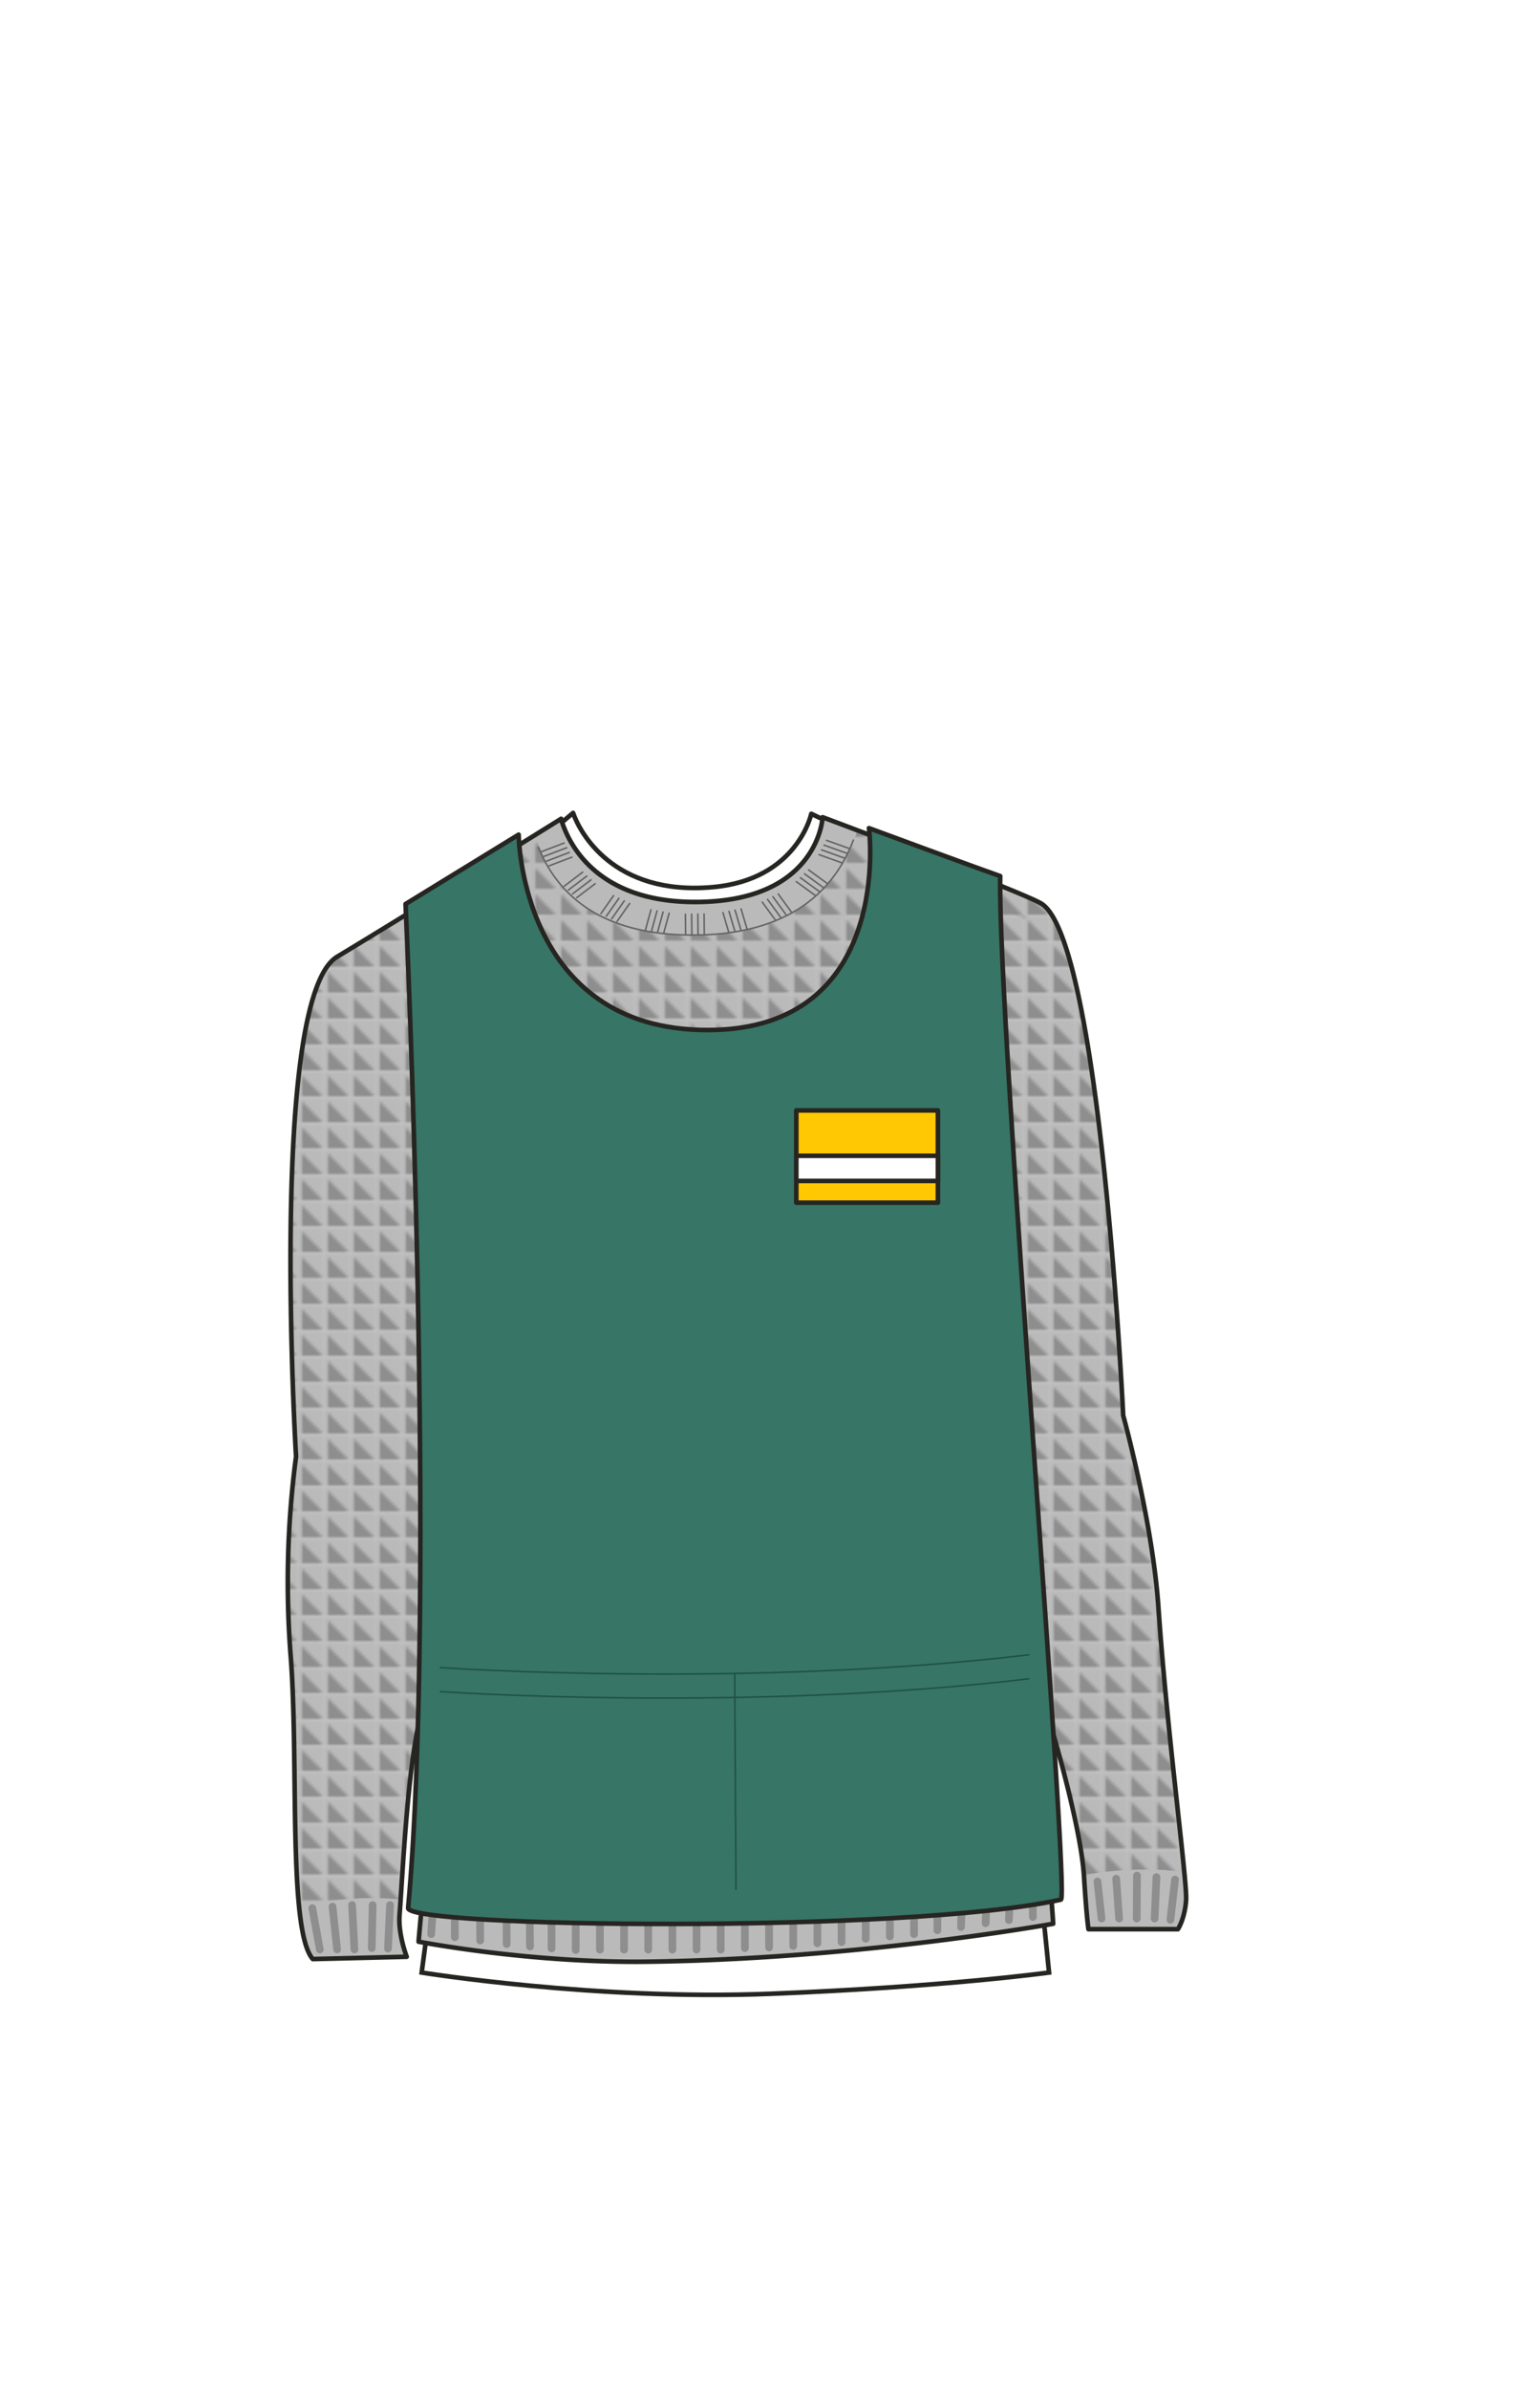 <svg xmlns="http://www.w3.org/2000/svg" width="1000" height="1550" viewBox="0 0 1000 1550"><defs><pattern id="a" width="8.96" height="8.96" patternTransform="matrix(1.87 0 0 1.87 -24.42 -27.4)" patternUnits="userSpaceOnUse" viewBox="0 0 8.96 8.96"><path fill="none" d="M0 0h8.96v8.96H0z"/><path fill="#bababa" d="M0 0h8.96v8.96H0z"/><path fill="#636363" opacity=".5" d="M8.01 8.01H.95V.95l7.06 7.06z"/></pattern></defs><path d="M675.54 1223.65l5.66 56.15s-67.06 9.28-180.87 13.77-226.51-13.77-226.51-13.77l4.64-34.94z" fill="#fff" stroke="#262521" stroke-linecap="round" stroke-miterlimit="10" stroke-width="3"/><path d="M676.34 601.25C665.45 594.15 526.81 528 526.81 528s-9 42.67-63.91 47.58c-64.83 5.79-86.64-36-90.76-48.14l-87.91 73.8" fill="#fff" stroke="#262521" stroke-linecap="round" stroke-linejoin="round" stroke-width="3"/><path d="M681.54 1219.51h-406c-.31 3-3.82 40.29-3.82 40.29s71 13.89 148 13c137.53-1.66 264.08-24.63 264.08-24.63s-.8-12.58-2.26-28.66zM260.32 1229.3h-66.8c1.57 20.41 4.36 35.81 9.58 41.8l61-1.5s-10.18-21.36-3.78-40.3zM587.51 550.42c-28.77-11-53.34-20.18-53.34-20.18s-2.31 53.85-82.84 55c-67.56.95-82.84-41.82-87-54-.7-2.08-27.57 15.94-42.92 25.65 133.07 184.97 256.23 7.41 266.1-6.47zM703.11 1210c.31 2.63 3.57 41.75 3.57 41.75h58.1s10-14.49 3.69-41.75zM364.37 531.26s.01-.03 0 0z" fill="#bababa"/><path d="M364.37 531.26s.01-.03 0 0zM752.23 1043c-3.83-55.87-22.88-124.63-22.88-124.63s-14.59-306.95-52.89-331.94c-10.88-7.1-119.88-47.78-119.88-47.78s-14.07 68-104.7 68c-89.57 0-100.14-54.14-104.26-66.29-.7-2.08 0 0 0-.08-1.05.64-84.21 53.64-128.71 80.45C174.2 647.71 192.25 945 192.25 945a619.79 619.79 0 00-3.6 128.12c4 49.47 1.23 121.09 5.57 164a200 200 0 0165.9-4.75c2.27-30.22 4.82-94.14 14.65-125.09s21.45-88.31 21.45-88.33c.49 23.68.3 42.23-1 50.33-3.6 21.92-31.66 102.78-17.78 133.07 6.74 25.77 323.14 16.71 401.84-4.47 9.94-22.62-4.2-83.52-17.92-143 17.07 47.16 40.25 126.63 42.46 162.33 8.65-3.66 48.09-6.24 65.6-2.16.79-12.05-11.61-90.77-17.19-172.05z" fill="url(#a)"/><path d="M364.37 531.26h0s.01-.03 0 0zM752.23 1043c-3.83-55.87-22.88-124.63-22.88-124.63s-14.59-306.95-52.89-331.94c-10.88-7.1-142.29-56.21-142.29-56.21s-2.49 55-82.84 55c-65.08 0-82.1-39.23-86.21-51.38a10.79 10.79 0 01-.75-2.59c-1 .65-100.94 62.69-145.44 89.5C174.2 647.71 192.25 945 192.25 945a619.79 619.79 0 00-3.6 128.12c5.53 68.42-1.88 179.2 14.45 197.94l61-1.5s-5.6-14.35-4.65-27c2.27-30.22 5.53-104.27 15.36-135.22s21.45-88.31 21.45-88.33c.49 23.68.3 42.23-1 50.33-3.6 21.92-31.66 102.78-17.78 133.07-3.34 29.28-5.68 57.36-5.68 57.36s71 13.89 148 13c137.53-1.66 264.08-24.63 264.08-24.63s-1.48-25.34-4.52-50.16c9.94-22.62-4.2-83.52-17.92-143 17.07 47.16 40.25 126.63 42.46 162.33 1.64 26.39 2.89 34.36 2.89 34.36h58.1s4.48-6.67 5.3-18.89-12.38-108.5-17.96-189.78z" fill="none" stroke="#262521" stroke-linecap="round" stroke-linejoin="round" stroke-width="3"/><path d="M349.55 549.86c11.06 26.43 36.16 57.49 102.33 56.82 67.54-.68 92.26-35.2 102.27-61.63M445.07 593.15l.14 13.49M449.11 593.11l.13 13.49M453.15 593.07l.13 13.49M457.19 593.03l.13 13.49M469.45 592.13l3.87 13.08M473.38 591.32l3.86 13.08M477.3 590.5l3.86 13.08M481.22 589.68l3.87 13.09M494.97 585.31l8.42 11.49M498.43 583.54l8.41 11.49M501.88 581.78l8.41 11.49M505.33 580.02l8.41 11.49M517.08 572.02l12.17 8.85M519.74 569.48l12.17 8.85M522.41 566.94l12.16 8.85M525.07 564.39l12.17 8.86M531.87 554.51l14.85 5.31M533.48 551.41l14.84 5.32M535.08 548.32l14.85 5.31M536.69 545.22l14.84 5.32M434.51 592.49l-3.6 13.16M430.57 591.75l-3.6 13.16M426.63 591.01l-3.59 13.16M422.69 590.28l-3.59 13.16M408.86 586.18l-8.19 11.66M405.37 584.49l-8.18 11.66M401.88 582.8l-8.18 11.65M398.4 581.1l-8.18 11.66M386.48 573.34l-11.98 9.1M383.77 570.86l-11.98 9.09M381.06 568.37l-11.99 9.1M378.34 565.88l-11.98 9.1M371.34 556.14l-14.73 5.61M369.67 553.08l-14.73 5.61M368 550.01l-14.73 5.62M366.34 546.95l-14.74 5.62" fill="none" stroke="#636363" stroke-linecap="round" stroke-linejoin="round"/><path fill="none" stroke="#8e8e8e" stroke-linecap="round" stroke-linejoin="round" stroke-width="5" d="M228.61 1236.01l1.55 28.83M215.92 1237.02l2.99 27.82M241.98 1236.04l-.59 27.88M253.27 1236.04l-1.32 28.21M202.8 1237.99l4.88 26.85M738.29 1216.88l-.16 27.88M724.8 1218.91l1.89 25.85M750.94 1217.88l-1.19 26.88M763.01 1219.48l-3.02 26.13M712.64 1220.7l2.64 24.06M483.69 1234.93v29.03M499.39 1234.51v29.03M515.08 1233.51v29.03M530.77 1231.84v29.02M546.46 1231.03v29.02M562.15 1228.87v29.02M577.85 1227.37v29.03M593.54 1225.87v29.02M373.85 1234.01v31.16M389.54 1234.51v30.45M405.23 1234.51v30.45M420.93 1235.93v29.03M328.88 1232.36l.12 28.98M311.69 1230.05l.13 28.98M295.25 1227.89l.12 28.98M281.88 1225.89l-1.87 28.98M343.9 1232.55l.26 30.38M358.16 1233.01v31.16M436.62 1235.93v29.03M452.31 1235.93v29.03M468 1235.93v29.03M608.74 1223.38l-.03 29M624.79 1221.29l-.74 28.98M641.2 1218.78l-1.17 29M656.31 1216.78l-1.17 29M670.38 1214.78l.33 29"/><path d="M336.78 541.52s1.09 126.78 122.67 126.78 104.82-131 104.82-131 63.85 23.61 85.22 31.11c-1.81 91.81 45.59 662.74 39.4 664.09-101.48 22.25-425 18-423.87 5.42 18.8-207-1.67-651.38-1.67-651.38z" fill="#377566" stroke="#262521" stroke-linecap="round" stroke-linejoin="round" stroke-width="3"/><path d="M286 1081.94s197.57 13.67 382-8.28M286 1097.52s197.57 13.66 382-8.29M477.08 1085.76l.82 139.97" fill="none" stroke="#215145" stroke-linecap="round" stroke-linejoin="round"/><path stroke-width="3" stroke="#262521" stroke-linecap="round" stroke-linejoin="round" fill="#ffc802" d="M517.08 720.46h91.95v59.86h-91.95z"/><path stroke-width="3" stroke="#262521" stroke-linecap="round" stroke-linejoin="round" fill="#fff" d="M517.08 749.89h91.95v16.31h-91.95z"/></svg>